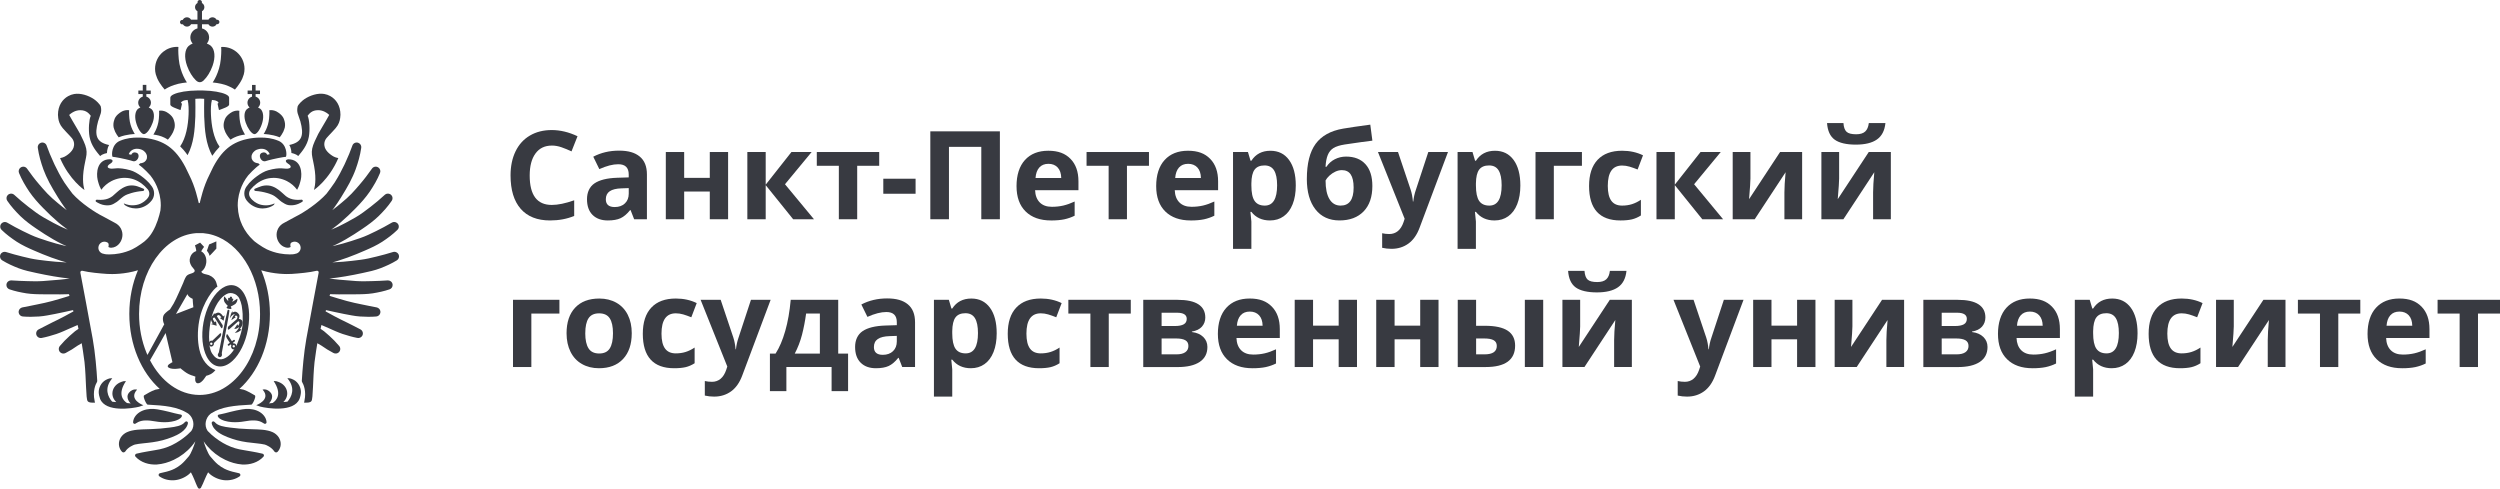 <svg width="486" height="95" viewBox="0 0 486 95" fill="none" xmlns="http://www.w3.org/2000/svg">
<path d="M107.266 28.301C105.901 28.301 104.844 28.813 104.095 29.84C103.346 30.863 102.973 32.293 102.973 34.123C102.973 37.935 104.403 39.84 107.266 39.84C108.462 39.84 109.915 39.541 111.623 38.938V41.978C110.22 42.561 108.655 42.855 106.924 42.855C104.44 42.855 102.54 42.1 101.222 40.595C99.907 39.084 99.25 36.922 99.25 34.099C99.25 32.324 99.572 30.765 100.219 29.426C100.869 28.091 101.794 27.065 103.011 26.353C104.22 25.638 105.636 25.282 107.269 25.282C108.902 25.282 110.593 25.685 112.27 26.485L111.101 29.43C110.461 29.125 109.821 28.86 109.17 28.634C108.526 28.407 107.889 28.295 107.266 28.295V28.301Z" fill="#383A41"/>
<path d="M123.278 42.622L122.587 40.846H122.492C121.892 41.602 121.276 42.123 120.642 42.418C120.005 42.71 119.179 42.855 118.159 42.855C116.902 42.855 115.916 42.496 115.194 41.781C114.472 41.063 114.113 40.043 114.113 38.718C114.113 37.393 114.598 36.309 115.567 35.648C116.539 34.99 117.999 34.624 119.958 34.557L122.224 34.486V33.913C122.224 32.588 121.547 31.927 120.192 31.927C119.145 31.927 117.918 32.242 116.509 32.873L115.33 30.463C116.831 29.674 118.501 29.284 120.33 29.284C122.16 29.284 123.424 29.664 124.359 30.43C125.294 31.195 125.762 32.354 125.762 33.913V42.622H123.275H123.278ZM122.228 36.566L120.849 36.614C119.812 36.644 119.04 36.831 118.535 37.176C118.027 37.518 117.772 38.04 117.772 38.742C117.772 39.748 118.352 40.25 119.504 40.25C120.33 40.25 120.991 40.012 121.486 39.538C121.98 39.064 122.228 38.433 122.228 37.644V36.566Z" fill="#383A41"/>
<path d="M133.002 29.552V34.577H137.982V29.552H141.543V42.622H137.982V37.234H133.002V42.622H129.434V29.552H133.002Z" fill="#383A41"/>
<path d="M153.856 29.552H157.782L152.602 35.817L158.236 42.622H154.191L148.851 35.993V42.622H145.284V29.552H148.851V35.899L153.856 29.552Z" fill="#383A41"/>
<path d="M170.918 29.552V32.229H166.639V42.622H163.071V32.229H158.785V29.552H170.918Z" fill="#383A41"/>
<path d="M171.714 37.664V34.743H177.989V37.664H171.714Z" fill="#383A41"/>
<path d="M190.765 42.622V28.549H184.477V42.622H180.855V25.533H194.377V42.622H190.765Z" fill="#383A41"/>
<path d="M204.321 42.855C202.217 42.855 200.571 42.276 199.388 41.114C198.202 39.951 197.613 38.308 197.613 36.18C197.613 34.052 198.158 32.297 199.253 31.1C200.347 29.904 201.861 29.304 203.793 29.304C205.724 29.304 207.079 29.83 208.109 30.884C209.139 31.937 209.651 33.391 209.651 35.245V36.976H201.221C201.262 37.989 201.563 38.782 202.122 39.348C202.685 39.917 203.467 40.202 204.484 40.202C205.27 40.202 206.012 40.121 206.713 39.958C207.414 39.795 208.15 39.531 208.912 39.175V41.934C208.289 42.245 207.621 42.476 206.916 42.632C206.205 42.781 205.341 42.859 204.321 42.859V42.855ZM203.816 31.846C203.064 31.846 202.471 32.087 202.041 32.564C201.614 33.045 201.367 33.723 201.306 34.604H206.307C206.286 33.723 206.059 33.045 205.615 32.564C205.172 32.087 204.572 31.846 203.816 31.846Z" fill="#383A41"/>
<path d="M223.359 29.552V32.229H219.08V42.622H215.519V32.229H211.226V29.552H223.359Z" fill="#383A41"/>
<path d="M231.47 42.855C229.366 42.855 227.726 42.276 226.537 41.114C225.354 39.951 224.761 38.308 224.761 36.18C224.761 34.052 225.307 32.297 226.408 31.1C227.502 29.904 229.014 29.304 230.948 29.304C232.883 29.304 234.231 29.83 235.258 30.884C236.288 31.937 236.799 33.391 236.799 35.245V36.976H228.373C228.41 37.989 228.709 38.782 229.271 39.348C229.833 39.917 230.623 40.202 231.633 40.202C232.422 40.202 233.167 40.121 233.869 39.958C234.57 39.795 235.298 39.531 236.068 39.175V41.934C235.441 42.245 234.777 42.476 234.065 42.632C233.36 42.781 232.493 42.859 231.47 42.859V42.855ZM230.972 31.846C230.213 31.846 229.62 32.087 229.197 32.564C228.766 33.045 228.522 33.723 228.458 34.604H233.459C233.445 33.723 233.215 33.045 232.771 32.564C232.327 32.087 231.724 31.846 230.972 31.846Z" fill="#383A41"/>
<path d="M246.876 42.855C245.341 42.855 244.135 42.3 243.267 41.185H243.081C243.203 42.276 243.267 42.906 243.267 43.079V48.375H239.7V29.555H242.6L243.105 31.25H243.267C244.101 29.955 245.334 29.308 246.97 29.308C248.512 29.308 249.725 29.904 250.592 31.097C251.466 32.29 251.9 33.943 251.9 36.065C251.9 37.461 251.7 38.67 251.287 39.701C250.88 40.731 250.298 41.514 249.539 42.049C248.786 42.588 247.899 42.855 246.872 42.855H246.876ZM245.825 32.161C244.948 32.161 244.301 32.432 243.897 32.974C243.491 33.513 243.281 34.411 243.267 35.655V36.041C243.267 37.444 243.474 38.45 243.894 39.057C244.311 39.663 244.968 39.968 245.873 39.968C247.472 39.968 248.271 38.65 248.271 36.017C248.271 34.733 248.075 33.767 247.682 33.123C247.286 32.483 246.669 32.161 245.825 32.161Z" fill="#383A41"/>
<path d="M254.051 34.791C254.051 31.792 254.621 29.515 255.766 27.956C256.908 26.404 258.686 25.418 261.109 25.004C262.288 24.801 264.046 24.544 266.384 24.232L266.791 27.343C265.781 27.458 263.982 27.708 261.404 28.091C260.421 28.247 259.689 28.481 259.205 28.793C258.72 29.105 258.358 29.548 258.124 30.125C257.887 30.701 257.734 31.47 257.684 32.429H257.856C258.273 31.792 258.815 31.3 259.493 30.955C260.17 30.612 260.899 30.44 261.681 30.44C263.294 30.44 264.548 30.934 265.446 31.92C266.34 32.907 266.787 34.316 266.787 36.156C266.787 38.277 266.222 39.921 265.09 41.093C263.955 42.266 262.386 42.852 260.397 42.852C258.409 42.852 256.843 42.137 255.725 40.707C254.607 39.277 254.048 37.301 254.048 34.784L254.051 34.791ZM260.611 39.968C262.298 39.968 263.145 38.803 263.145 36.475C263.145 34.147 262.383 33.073 260.855 33.073C260.435 33.073 260.018 33.171 259.601 33.364C259.181 33.557 258.802 33.815 258.456 34.13C258.104 34.448 257.853 34.764 257.69 35.082C257.69 36.664 257.941 37.874 258.449 38.711C258.957 39.551 259.679 39.968 260.614 39.968H260.611Z" fill="#383A41"/>
<path d="M267.868 29.552H271.771L274.241 36.905C274.451 37.542 274.597 38.301 274.671 39.172H274.743C274.831 38.369 274.997 37.613 275.247 36.905L277.663 29.552H281.488L275.959 44.292C275.454 45.654 274.729 46.678 273.794 47.355C272.855 48.033 271.754 48.372 270.504 48.372C269.887 48.372 269.284 48.308 268.691 48.172V45.343C269.122 45.444 269.589 45.495 270.094 45.495C270.724 45.495 271.277 45.302 271.751 44.919C272.222 44.529 272.591 43.95 272.855 43.17L273.065 42.527L267.875 29.552H267.868Z" fill="#383A41"/>
<path d="M290.531 42.855C288.993 42.855 287.79 42.3 286.916 41.185H286.73C286.855 42.276 286.916 42.906 286.916 43.079V48.375H283.355V29.555H286.255L286.757 31.25H286.919C287.756 29.955 288.99 29.308 290.626 29.308C292.168 29.308 293.374 29.904 294.248 31.097C295.119 32.29 295.556 33.943 295.556 36.065C295.556 37.461 295.349 38.67 294.942 39.701C294.532 40.731 293.946 41.514 293.194 42.049C292.435 42.588 291.547 42.855 290.531 42.855ZM289.481 32.161C288.596 32.161 287.956 32.432 287.55 32.974C287.146 33.513 286.936 34.411 286.919 35.655V36.041C286.919 37.444 287.129 38.45 287.546 39.057C287.963 39.663 288.62 39.968 289.528 39.968C291.124 39.968 291.92 38.65 291.92 36.017C291.92 34.733 291.724 33.767 291.331 33.123C290.938 32.483 290.321 32.161 289.481 32.161Z" fill="#383A41"/>
<path d="M307.526 29.552V32.229H302.064V42.622H298.503V29.552H307.526Z" fill="#383A41"/>
<path d="M315.017 42.855C310.951 42.855 308.915 40.622 308.915 36.156C308.915 33.937 309.47 32.239 310.575 31.063C311.683 29.891 313.268 29.304 315.335 29.304C316.846 29.304 318.202 29.603 319.401 30.192L318.351 32.951C317.788 32.724 317.266 32.541 316.785 32.395C316.297 32.252 315.816 32.181 315.335 32.181C313.479 32.181 312.554 33.496 312.554 36.132C312.554 38.769 313.479 39.968 315.335 39.968C316.016 39.968 316.653 39.877 317.239 39.694C317.826 39.511 318.408 39.226 318.991 38.837V41.886C318.415 42.252 317.832 42.506 317.246 42.645C316.657 42.784 315.915 42.855 315.017 42.855Z" fill="#383A41"/>
<path d="M330.585 29.552H334.512L329.335 35.817L334.969 42.622H330.924L325.581 35.993V42.622H322.02V29.552H325.581V35.899L330.585 29.552Z" fill="#383A41"/>
<path d="M340.285 29.552V34.719C340.285 35.265 340.197 36.597 340.017 38.718L346.048 29.552H350.334V42.622H346.889V37.407C346.889 36.478 346.963 35.17 347.122 33.479L341.115 42.622H336.836V29.552H340.285Z" fill="#383A41"/>
<path d="M357.527 29.552V34.719C357.527 35.265 357.439 36.597 357.256 38.718L363.287 29.552H367.58V42.622H364.13V37.407C364.13 36.478 364.208 35.17 364.364 33.479L358.357 42.622H354.078V29.552H357.527ZM366.526 23.93C366.377 25.387 365.828 26.451 364.876 27.115C363.927 27.783 362.558 28.115 360.763 28.115C358.967 28.115 357.551 27.793 356.667 27.156C355.782 26.519 355.288 25.442 355.176 23.93H358.367C358.418 24.733 358.621 25.296 358.97 25.618C359.316 25.943 359.939 26.102 360.831 26.102C361.62 26.102 362.206 25.926 362.592 25.57C362.975 25.218 363.209 24.669 363.297 23.93H366.526Z" fill="#383A41"/>
<path d="M108.75 58.28V60.957H103.295V71.35H99.728V58.28H108.75Z" fill="#383A41"/>
<path d="M122.811 64.793C122.811 66.921 122.248 68.585 121.127 69.784C120.005 70.984 118.443 71.584 116.438 71.584C115.184 71.584 114.076 71.309 113.117 70.757C112.158 70.211 111.423 69.418 110.912 68.392C110.4 67.365 110.139 66.162 110.139 64.793C110.139 62.658 110.695 60.998 111.809 59.812C112.927 58.626 114.493 58.036 116.509 58.036C117.766 58.036 118.87 58.311 119.829 58.853C120.788 59.398 121.526 60.181 122.041 61.201C122.556 62.221 122.814 63.417 122.814 64.79L122.811 64.793ZM113.775 64.793C113.775 66.088 113.991 67.067 114.415 67.728C114.835 68.388 115.526 68.72 116.485 68.72C117.444 68.72 118.121 68.392 118.538 67.734C118.955 67.074 119.165 66.094 119.165 64.793C119.165 63.492 118.955 62.529 118.535 61.882C118.115 61.235 117.424 60.913 116.465 60.913C115.506 60.913 114.828 61.235 114.408 61.876C113.988 62.519 113.778 63.492 113.778 64.793H113.775Z" fill="#383A41"/>
<path d="M131.064 71.584C126.995 71.584 124.962 69.351 124.962 64.885C124.962 62.665 125.514 60.967 126.622 59.791C127.727 58.619 129.316 58.033 131.376 58.033C132.89 58.033 134.245 58.331 135.441 58.921L134.391 61.679C133.829 61.452 133.31 61.269 132.826 61.123C132.345 60.981 131.864 60.91 131.376 60.91C129.526 60.91 128.594 62.224 128.594 64.861C128.594 67.497 129.526 68.697 131.376 68.697C132.063 68.697 132.7 68.605 133.283 68.422C133.866 68.239 134.452 67.955 135.035 67.565V70.615C134.455 70.981 133.876 71.235 133.287 71.374C132.697 71.513 131.955 71.584 131.061 71.584H131.064Z" fill="#383A41"/>
<path d="M136.193 58.28H140.097L142.566 65.633C142.777 66.27 142.922 67.029 142.997 67.9H143.068C143.156 67.097 143.322 66.342 143.573 65.633L145.988 58.28H149.814L144.284 73.02C143.779 74.383 143.054 75.406 142.119 76.084C141.181 76.761 140.08 77.1 138.829 77.1C138.213 77.1 137.61 77.036 137.017 76.9V74.071C137.447 74.173 137.915 74.224 138.419 74.224C139.05 74.224 139.602 74.03 140.073 73.647C140.544 73.258 140.913 72.678 141.177 71.899L141.387 71.255L136.197 58.28H136.193Z" fill="#383A41"/>
<path d="M161.662 76.036V71.35H152.873V76.036H149.671V68.741H150.769C151.518 67.579 152.145 66.115 152.649 64.346C153.158 62.577 153.51 60.554 153.717 58.28H162.949V68.741H164.867V76.036H161.662ZM159.382 68.744V60.957H156.708C156.512 62.407 156.244 63.78 155.909 65.085C155.567 66.386 155.099 67.606 154.496 68.744H159.382Z" fill="#383A41"/>
<path d="M175.394 71.35L174.706 69.574H174.611C174.008 70.33 173.391 70.852 172.761 71.147C172.124 71.438 171.297 71.584 170.274 71.584C169.021 71.584 168.035 71.225 167.316 70.51C166.591 69.791 166.232 68.771 166.232 67.446C166.232 66.121 166.717 65.037 167.689 64.376C168.658 63.719 170.122 63.353 172.073 63.285L174.34 63.214V62.641C174.34 61.316 173.662 60.656 172.307 60.656C171.264 60.656 170.034 60.971 168.628 61.601L167.445 59.192C168.95 58.402 170.62 58.013 172.446 58.013C174.272 58.013 175.546 58.392 176.481 59.158C177.416 59.924 177.884 61.083 177.884 62.641V71.35H175.394ZM174.34 65.295L172.961 65.342C171.928 65.373 171.155 65.559 170.647 65.904C170.142 66.247 169.888 66.769 169.888 67.47C169.888 68.476 170.464 68.978 171.619 68.978C172.443 68.978 173.107 68.741 173.601 68.266C174.093 67.792 174.34 67.162 174.34 66.372V65.295Z" fill="#383A41"/>
<path d="M188.733 71.584C187.194 71.584 185.992 71.028 185.117 69.913H184.931C185.057 71.004 185.117 71.635 185.117 71.807V77.104H181.557V58.284H184.457L184.958 59.978H185.121C185.958 58.683 187.191 58.036 188.827 58.036C190.369 58.036 191.575 58.633 192.449 59.825C193.32 61.018 193.757 62.672 193.757 64.793C193.757 66.189 193.55 67.399 193.144 68.429C192.734 69.459 192.148 70.242 191.396 70.777C190.637 71.316 189.749 71.584 188.733 71.584ZM187.679 60.889C186.795 60.889 186.154 61.16 185.748 61.703C185.344 62.242 185.134 63.139 185.117 64.383V64.769C185.117 66.172 185.328 67.179 185.744 67.785C186.161 68.392 186.818 68.697 187.726 68.697C189.322 68.697 190.118 67.379 190.118 64.746C190.118 63.461 189.922 62.496 189.529 61.852C189.136 61.211 188.519 60.889 187.679 60.889Z" fill="#383A41"/>
<path d="M202.007 71.584C197.941 71.584 195.905 69.351 195.905 64.885C195.905 62.665 196.457 60.967 197.565 59.791C198.67 58.619 200.259 58.033 202.319 58.033C203.833 58.033 205.189 58.331 206.385 58.921L205.334 61.679C204.772 61.452 204.253 61.269 203.769 61.123C203.288 60.981 202.807 60.91 202.319 60.91C200.469 60.91 199.537 62.224 199.537 64.861C199.537 67.497 200.469 68.697 202.319 68.697C203.007 68.697 203.64 68.605 204.226 68.422C204.809 68.239 205.395 67.955 205.978 67.565V70.615C205.399 70.981 204.819 71.235 204.23 71.374C203.64 71.513 202.898 71.584 202.004 71.584H202.007Z" fill="#383A41"/>
<path d="M219.822 58.28V60.957H215.542V71.35H211.975V60.957H207.689V58.28H219.822Z" fill="#383A41"/>
<path d="M234.313 61.706C234.313 62.407 234.092 63.007 233.652 63.502C233.208 63.997 232.564 64.312 231.704 64.454V64.549C232.635 64.657 233.367 64.976 233.909 65.501C234.448 66.03 234.719 66.677 234.719 67.45C234.719 68.72 234.224 69.686 233.222 70.357C232.225 71.021 230.799 71.357 228.942 71.357H222.248V58.287H228.942C230.738 58.287 232.08 58.578 232.971 59.158C233.858 59.737 234.309 60.588 234.309 61.709L234.313 61.706ZM230.701 61.987C230.701 61.191 230.071 60.794 228.807 60.794H225.815V63.377H228.4C229.152 63.377 229.728 63.268 230.115 63.048C230.508 62.831 230.701 62.475 230.701 61.984V61.987ZM231.026 67.26C231.026 66.745 230.83 66.376 230.433 66.145C230.037 65.915 229.437 65.799 228.644 65.799H225.815V68.886H228.712C229.471 68.886 230.044 68.744 230.437 68.46C230.83 68.175 231.026 67.775 231.026 67.26Z" fill="#383A41"/>
<path d="M243.464 71.584C241.36 71.584 239.72 71.004 238.531 69.842C237.348 68.68 236.755 67.036 236.755 64.908C236.755 62.78 237.301 61.025 238.402 59.829C239.496 58.633 241.007 58.033 242.942 58.033C244.877 58.033 246.225 58.558 247.252 59.612C248.282 60.666 248.793 62.12 248.793 63.973V65.705H240.367C240.404 66.718 240.702 67.511 241.265 68.077C241.827 68.646 242.617 68.93 243.626 68.93C244.416 68.93 245.161 68.849 245.863 68.686C246.564 68.524 247.292 68.26 248.058 67.904V70.662C247.431 70.974 246.767 71.204 246.056 71.36C245.351 71.509 244.484 71.587 243.46 71.587L243.464 71.584ZM242.962 60.571C242.203 60.571 241.61 60.812 241.187 61.289C240.757 61.77 240.513 62.448 240.448 63.329H245.453C245.439 62.448 245.209 61.77 244.765 61.289C244.321 60.812 243.718 60.571 242.966 60.571H242.962Z" fill="#383A41"/>
<path d="M255.258 58.28V63.306H260.238V58.28H263.799V71.35H260.238V65.962H255.258V71.35H251.69V58.28H255.258Z" fill="#383A41"/>
<path d="M271.107 58.28V63.306H276.088V58.28H279.648V71.35H276.088V65.962H271.107V71.35H267.539V58.28H271.107Z" fill="#383A41"/>
<path d="M288.671 63.333C290.667 63.333 292.144 63.654 293.103 64.291C294.061 64.929 294.539 65.898 294.539 67.192C294.539 68.571 294.061 69.608 293.103 70.31C292.144 71.008 290.711 71.353 288.8 71.353H283.386V58.284H286.953V63.333H288.671ZM290.975 67.236C290.975 66.728 290.768 66.365 290.368 66.138C289.962 65.911 289.359 65.799 288.556 65.799H286.957V68.886H288.603C290.189 68.886 290.978 68.338 290.978 67.24L290.975 67.236ZM299.997 71.35H296.43V58.28H299.997V71.35Z" fill="#383A41"/>
<path d="M307.184 58.28V63.448C307.184 63.993 307.095 65.325 306.916 67.446L312.947 58.28H317.233V71.35H313.787V66.135C313.787 65.207 313.861 63.898 314.021 62.208L308.014 71.35H303.734V58.28H307.184ZM316.186 52.659C316.04 54.116 315.488 55.18 314.539 55.844C313.584 56.511 312.215 56.843 310.426 56.843C308.637 56.843 307.214 56.522 306.33 55.885C305.442 55.247 304.947 54.17 304.839 52.659H308.027C308.085 53.462 308.285 54.024 308.63 54.346C308.976 54.671 309.599 54.831 310.497 54.831C311.283 54.831 311.873 54.654 312.255 54.299C312.645 53.946 312.876 53.397 312.96 52.659H316.186Z" fill="#383A41"/>
<path d="M325.323 58.28H329.226L331.696 65.633C331.906 66.27 332.052 67.029 332.127 67.9H332.198C332.286 67.097 332.452 66.342 332.703 65.633L335.118 58.28H338.943L333.414 73.02C332.909 74.383 332.184 75.406 331.249 76.084C330.311 76.761 329.209 77.1 327.959 77.1C327.343 77.1 326.74 77.036 326.147 76.9V74.071C326.577 74.173 327.044 74.224 327.549 74.224C328.179 74.224 328.732 74.03 329.203 73.647C329.674 73.258 330.043 72.678 330.307 71.899L330.517 71.255L325.327 58.28H325.323Z" fill="#383A41"/>
<path d="M344.375 58.28V63.306H349.355V58.28H352.923V71.35H349.355V65.962H344.375V71.35H340.814V58.28H344.375Z" fill="#383A41"/>
<path d="M360.109 58.28V63.448C360.109 63.993 360.021 65.325 359.841 67.446L365.872 58.28H370.158V71.35H366.712V66.135C366.712 65.207 366.787 63.898 366.946 62.208L360.939 71.35H356.66V58.28H360.109Z" fill="#383A41"/>
<path d="M385.96 61.706C385.96 62.407 385.74 63.007 385.303 63.502C384.862 63.997 384.212 64.312 383.358 64.454V64.549C384.283 64.657 385.018 64.976 385.56 65.501C386.102 66.03 386.373 66.677 386.373 67.45C386.373 68.72 385.872 69.686 384.876 70.357C383.876 71.021 382.45 71.357 380.597 71.357H373.898V58.287H380.597C382.389 58.287 383.731 58.578 384.622 59.158C385.516 59.737 385.96 60.588 385.96 61.709V61.706ZM382.352 61.987C382.352 61.191 381.721 60.794 380.458 60.794H377.466V63.377H380.048C380.807 63.377 381.376 63.268 381.769 63.048C382.159 62.831 382.352 62.475 382.352 61.984V61.987ZM382.68 67.26C382.68 66.745 382.48 66.376 382.081 66.145C381.684 65.915 381.088 65.799 380.295 65.799H377.466V68.886H380.366C381.118 68.886 381.694 68.744 382.091 68.46C382.484 68.175 382.68 67.775 382.68 67.26Z" fill="#383A41"/>
<path d="M395.115 71.584C393.011 71.584 391.364 71.004 390.182 69.842C388.996 68.68 388.406 67.036 388.406 64.908C388.406 62.78 388.952 61.025 390.046 59.829C391.14 58.633 392.655 58.033 394.586 58.033C396.517 58.033 397.872 58.558 398.902 59.612C399.932 60.666 400.444 62.12 400.444 63.973V65.705H392.014C392.055 66.718 392.357 67.511 392.916 68.077C393.475 68.642 394.261 68.93 395.277 68.93C396.063 68.93 396.805 68.849 397.507 68.686C398.208 68.524 398.943 68.26 399.702 67.904V70.662C399.082 70.974 398.411 71.204 397.706 71.36C396.995 71.509 396.131 71.587 395.111 71.587L395.115 71.584ZM394.61 60.571C393.858 60.571 393.265 60.812 392.834 61.289C392.408 61.77 392.16 62.448 392.099 63.329H397.1C397.08 62.448 396.853 61.77 396.409 61.289C395.965 60.812 395.365 60.571 394.61 60.571Z" fill="#383A41"/>
<path d="M410.52 71.584C408.982 71.584 407.779 71.028 406.905 69.913H406.719C406.844 71.004 406.905 71.635 406.905 71.807V77.104H403.344V58.284H406.241L406.742 59.978H406.905C407.742 58.683 408.975 58.036 410.612 58.036C412.153 58.036 413.359 58.633 414.234 59.825C415.104 61.018 415.541 62.672 415.541 64.793C415.541 66.189 415.335 67.399 414.928 68.429C414.518 69.459 413.932 70.242 413.18 70.777C412.421 71.316 411.533 71.584 410.513 71.584H410.52ZM409.466 60.889C408.582 60.889 407.942 61.16 407.535 61.703C407.132 62.242 406.922 63.139 406.905 64.383V64.769C406.905 66.172 407.115 67.179 407.532 67.785C407.949 68.392 408.606 68.697 409.514 68.697C411.11 68.697 411.906 67.379 411.906 64.746C411.906 63.461 411.709 62.496 411.316 61.852C410.923 61.211 410.307 60.889 409.466 60.889Z" fill="#383A41"/>
<path d="M423.798 71.584C419.732 71.584 417.696 69.351 417.696 64.885C417.696 62.665 418.248 60.967 419.356 59.791C420.461 58.619 422.05 58.033 424.11 58.033C425.624 58.033 426.98 58.331 428.179 58.921L427.125 61.679C426.563 61.452 426.044 61.269 425.56 61.123C425.079 60.981 424.598 60.91 424.11 60.91C422.26 60.91 421.328 62.224 421.328 64.861C421.328 67.497 422.26 68.697 424.11 68.697C424.798 68.697 425.435 68.605 426.017 68.422C426.603 68.239 427.186 67.955 427.769 67.565V70.615C427.19 70.981 426.61 71.235 426.021 71.374C425.431 71.513 424.689 71.584 423.795 71.584H423.798Z" fill="#383A41"/>
<path d="M434.247 58.28V63.448C434.247 63.993 434.159 65.325 433.976 67.446L440.007 58.28H444.299V71.35H440.85V66.135C440.85 65.207 440.928 63.898 441.084 62.208L435.077 71.35H430.798V58.28H434.247Z" fill="#383A41"/>
<path d="M458.844 58.28V60.957H454.565V71.35H451.004V60.957H446.712V58.28H458.844Z" fill="#383A41"/>
<path d="M466.959 71.584C464.855 71.584 463.215 71.004 462.026 69.842C460.843 68.68 460.251 67.036 460.251 64.908C460.251 62.78 460.796 61.025 461.897 59.829C462.992 58.633 464.503 58.033 466.437 58.033C468.372 58.033 469.72 58.558 470.747 59.612C471.777 60.666 472.288 62.12 472.288 63.973V65.705H463.862C463.9 66.718 464.198 67.511 464.76 68.077C465.323 68.646 466.112 68.93 467.122 68.93C467.911 68.93 468.656 68.849 469.358 68.686C470.059 68.524 470.788 68.26 471.557 67.904V70.662C470.93 70.974 470.266 71.204 469.554 71.36C468.85 71.509 467.982 71.587 466.959 71.587V71.584ZM466.458 60.571C465.699 60.571 465.106 60.812 464.682 61.289C464.252 61.77 464.008 62.448 463.944 63.329H468.944C468.931 62.448 468.7 61.77 468.257 61.289C467.813 60.812 467.21 60.571 466.458 60.571Z" fill="#383A41"/>
<path d="M486 58.28V60.957H481.721V71.35H478.153V60.957H473.867V58.28H486Z" fill="#383A41"/>
<path d="M30.546 15.181C30.573 15.249 30.6 15.313 30.628 15.367C31.115 16.404 32.01 17.407 32.01 17.407C32.01 17.407 32.02 17.4 32.027 17.397C32.027 17.397 32.156 17.302 32.416 17.156C32.505 17.106 32.606 17.051 32.725 16.99C33.006 16.848 33.375 16.685 33.829 16.526C34.907 16.147 36.336 16.025 36.336 16.025C36.336 16.025 35.002 14.168 34.751 11.487C34.608 9.969 34.666 9.169 34.683 9.125C34.592 9.119 34.503 9.112 34.412 9.112C33.399 9.112 32.471 9.468 31.739 10.054C31.722 10.068 31.701 10.081 31.684 10.098C30.743 10.881 30.143 12.06 30.143 13.382C30.143 13.751 30.194 14.103 30.282 14.445C30.35 14.662 30.448 14.94 30.543 15.178L30.546 15.181Z" fill="#383A41"/>
<path d="M56.235 28.186C56.672 28.881 56.651 29.745 56.651 29.745C56.658 29.745 57.532 29.897 57.966 30.331C57.966 30.331 58.034 30.263 58.044 30.253C58.637 29.525 59.724 28.332 60.039 26.6C60.297 25.191 60.131 23.212 59.833 22.581C59.823 22.558 59.812 22.524 59.802 22.504C60.084 22.175 60.551 21.416 61.845 21.416C62.32 21.416 62.743 21.545 63.085 21.707C63.651 21.982 64 22.341 64 22.341C64 22.341 62.885 24.323 62.303 25.269C62.005 25.753 61.788 26.129 61.188 27.451C60.69 28.552 60.554 29.284 60.639 30.074C60.71 30.738 61.063 32.005 61.215 33.276C61.507 35.719 61.025 36.908 61.025 36.908C61.025 36.908 61.039 36.902 61.056 36.888C61.053 36.898 61.046 36.919 61.046 36.919C61.046 36.919 63.939 35.007 65.769 30.738C65.762 30.738 65.755 30.734 65.748 30.731C65.748 30.731 65.748 30.731 65.748 30.728C65.41 30.667 65.138 30.572 64.895 30.45C64.654 30.328 64.441 30.179 64.214 30.006C62.594 28.769 62.96 27.451 63.485 26.831C63.634 26.655 63.79 26.485 63.953 26.312C64.359 25.879 64.8 25.438 65.26 24.899C65.843 24.218 66.057 23.537 66.131 22.937C66.158 22.731 66.185 22.524 66.185 22.31C66.185 20.515 65.315 19.291 64.207 18.681C63.837 18.474 63.444 18.336 63.045 18.268C61.805 18.054 60.283 18.519 59.175 19.278C58.752 19.566 58.054 20.206 57.861 20.687C57.617 21.897 57.98 22.205 58.345 23.456C58.352 23.48 58.369 23.5 58.376 23.527C59.138 26.309 58.745 27.654 56.238 28.183L56.235 28.186Z" fill="#383A41"/>
<path d="M43.81 25.699C44.136 26.394 44.736 27.065 44.736 27.065C44.736 27.065 44.739 27.061 44.742 27.061C44.746 27.065 44.83 27.149 44.83 27.149C44.83 27.149 45.159 26.861 46.02 26.529C46.731 26.251 47.639 26.157 47.639 26.157C47.639 26.157 46.748 24.913 46.579 23.12C46.48 22.08 46.524 21.545 46.535 21.534C46.528 21.534 46.521 21.534 46.514 21.534V21.528C46.06 21.45 45.589 21.541 45.159 21.744C44.861 21.911 44.596 22.093 44.376 22.29C43.99 22.632 43.733 23.019 43.634 23.429C43.475 23.866 43.421 24.35 43.516 24.852C43.523 24.896 43.678 25.411 43.814 25.702L43.81 25.699Z" fill="#383A41"/>
<path d="M47.771 23.862C48.157 24.937 48.798 25.841 49.289 26.031C49.364 26.062 49.438 26.082 49.506 26.082C50.017 26.021 50.692 24.991 51.02 23.73C51.325 22.551 51.119 21.565 50.604 21.148C50.485 21.06 50.356 20.985 50.221 20.924C50.2 20.914 50.173 20.911 50.153 20.901C50.41 20.674 50.583 20.345 50.583 19.976C50.583 19.403 50.207 18.939 49.689 18.79V18.288H50.546V17.597H49.689V16.506H48.994V17.597H48.137V18.288H48.994V18.79C48.479 18.939 48.107 19.403 48.107 19.976C48.107 20.342 48.266 20.664 48.523 20.894C48.317 20.985 48.127 21.104 47.964 21.253C47.483 21.714 47.365 22.714 47.775 23.866L47.771 23.862Z" fill="#383A41"/>
<path d="M51.261 26.058C51.261 26.058 52.782 26.068 54.303 26.665C54.331 26.675 54.351 26.689 54.375 26.702C54.578 26.441 54.873 26.035 55.072 25.614C55.208 25.326 55.364 24.808 55.371 24.764C55.465 24.262 55.408 23.778 55.252 23.34C55.154 22.93 54.893 22.544 54.51 22.202C54.29 22.005 54.026 21.823 53.727 21.656C53.724 21.656 53.721 21.656 53.717 21.653C53.717 21.653 53.714 21.653 53.711 21.65C53.277 21.446 52.809 21.355 52.355 21.433C52.365 21.44 52.41 21.978 52.311 23.019C52.142 24.811 51.251 26.055 51.251 26.055C51.251 26.055 51.264 26.055 51.275 26.055V26.062L51.261 26.058Z" fill="#383A41"/>
<path d="M41.344 16.028C41.344 16.028 42.774 16.147 43.851 16.529C44.305 16.689 44.671 16.851 44.956 16.994C45.074 17.055 45.176 17.109 45.264 17.16C45.525 17.305 45.654 17.404 45.654 17.404L45.671 17.414C45.671 17.414 46.565 16.411 47.053 15.374C47.08 15.316 47.107 15.252 47.134 15.188C47.233 14.95 47.327 14.673 47.395 14.456C47.483 14.113 47.534 13.761 47.534 13.392C47.534 12.07 46.934 10.891 45.992 10.108C45.975 10.095 45.955 10.081 45.938 10.064C45.206 9.474 44.278 9.122 43.265 9.122C43.173 9.122 43.086 9.129 42.994 9.136C43.011 9.18 43.069 9.979 42.926 11.498C42.675 14.178 41.341 16.035 41.341 16.035L41.344 16.028Z" fill="#383A41"/>
<path d="M42.289 20.152C42.289 20.152 42.455 20.989 42.557 21.362C42.564 21.362 42.659 21.365 42.659 21.372C43.295 21.118 44.542 20.741 44.542 20.325V18.99C44.542 18.749 44.298 18.522 43.868 18.322C42.987 17.912 41.337 17.627 39.46 17.59H38.373C36.438 17.607 34.7 17.898 33.792 18.322C33.358 18.522 33.108 18.749 33.108 18.99V20.325C33.108 20.741 34.368 21.114 35.005 21.372C35.005 21.368 35.106 21.362 35.113 21.362C35.215 20.985 35.384 20.152 35.384 20.152C35.384 20.152 35.249 20.098 35.222 20.04C35.144 19.874 35.286 19.776 35.52 19.644C35.754 19.515 36.143 19.437 36.472 19.427C36.672 20.159 36.702 21.307 36.658 22.297C36.57 24.276 36.197 26.76 35.025 28.451C35.472 28.884 35.964 29.443 36.465 30.165C37.681 27.834 37.871 25.282 37.973 22.653C38.017 21.494 37.973 20.142 37.973 19.213C38.088 19.213 38.461 19.166 38.837 19.166C39.213 19.166 39.582 19.21 39.694 19.213C39.694 20.138 39.65 21.494 39.694 22.653C39.799 25.326 39.989 27.925 41.263 30.291C41.723 29.616 42.178 29.071 42.598 28.64C42.628 28.6 42.655 28.559 42.686 28.518C41.476 26.827 41.097 24.299 41.009 22.297C40.965 21.311 40.995 20.162 41.195 19.427C41.523 19.44 41.91 19.515 42.147 19.644C42.384 19.776 42.523 19.871 42.445 20.04C42.418 20.094 42.282 20.152 42.282 20.152H42.289Z" fill="#383A41"/>
<path d="M58.681 38.833C58.681 38.833 58.671 38.826 58.664 38.823C58.647 38.823 58.627 38.816 58.61 38.816H58.579C58.508 38.826 58.444 38.833 58.379 38.84C57.685 38.884 57.007 38.83 56.448 38.613C56.133 38.508 55.859 38.328 55.594 38.142C55.533 38.091 54.825 37.464 54.696 37.346C54.185 36.864 53.216 36.163 52.216 36.065C51.088 35.953 50.367 36.366 49.56 36.685C49.486 36.715 49.428 36.79 49.421 36.874C49.414 36.969 49.472 37.051 49.553 37.088C49.58 37.105 49.611 37.115 49.645 37.118C50.444 37.176 51.21 37.312 51.932 37.525C52.467 37.688 53.002 37.861 53.422 38.159C53.978 38.552 54.456 39.053 54.774 39.257C55.188 39.518 55.554 39.772 56.028 39.867C56.526 39.951 57.044 39.917 57.532 39.789C57.553 39.782 57.576 39.775 57.597 39.768C57.725 39.738 57.851 39.687 57.973 39.64C58.142 39.572 58.305 39.497 58.457 39.406C58.464 39.402 58.471 39.399 58.477 39.396C58.576 39.338 58.681 39.291 58.772 39.219C58.772 39.219 58.779 39.219 58.782 39.213C58.84 39.169 58.874 39.097 58.867 39.02C58.86 38.918 58.782 38.843 58.688 38.826L58.681 38.833Z" fill="#383A41"/>
<path d="M55.581 31.378C55.632 31.538 55.801 31.707 55.994 31.819C56.597 32.168 56.811 32.683 55.909 32.788C55.252 32.866 54.564 32.429 52.135 33.096C50.709 33.489 49.028 34.926 48.445 35.59C48.266 35.797 48.08 36.034 47.907 36.285C47.344 37.098 47.348 38.196 47.958 38.975C48.32 39.44 48.727 39.741 48.845 39.823C50.98 41.27 52.982 40.07 53.202 39.853C53.379 39.677 53.389 39.609 53.355 39.565C53.351 39.558 53.345 39.562 53.341 39.558C53.341 39.558 53.341 39.558 53.338 39.558C53.334 39.551 52.66 39.917 51.712 39.917C51.176 39.917 50.624 39.823 50.17 39.619C49.834 39.467 49.062 39.053 48.608 38.325C48.313 37.85 48.374 37.24 48.73 36.813C49.089 36.383 49.523 35.98 49.929 35.678C50.844 35.004 51.898 34.597 53.118 34.581C53.148 34.581 53.175 34.577 53.206 34.577C53.819 34.577 54.408 34.685 54.961 34.865C55.239 34.957 55.51 35.068 55.767 35.201C56.55 35.6 57.227 36.176 57.746 36.881C57.746 36.881 57.746 36.874 57.749 36.874C57.752 36.881 57.759 36.885 57.763 36.892C57.963 36.553 58.186 36.044 58.376 35.329C58.41 35.204 58.444 35.075 58.474 34.936C58.745 33.74 58.667 30.965 56.025 30.965C55.977 30.965 55.926 30.985 55.879 30.999C55.598 31.073 55.53 31.226 55.581 31.385V31.378Z" fill="#383A41"/>
<path d="M12.19 24.906C12.654 25.445 13.091 25.882 13.497 26.319C13.656 26.492 13.812 26.661 13.965 26.838C14.493 27.458 14.856 28.772 13.236 30.013C13.009 30.186 12.796 30.335 12.555 30.457C12.315 30.579 12.044 30.67 11.702 30.734V30.738C11.695 30.738 11.688 30.741 11.681 30.745C13.511 35.014 16.404 36.925 16.404 36.925C16.404 36.925 16.398 36.905 16.394 36.895C16.411 36.905 16.425 36.915 16.425 36.915C16.425 36.915 15.944 35.722 16.235 33.283C16.387 32.008 16.74 30.741 16.811 30.08C16.899 29.291 16.763 28.559 16.262 27.458C15.662 26.136 15.445 25.76 15.147 25.275C14.565 24.33 13.45 22.348 13.45 22.348C13.45 22.348 13.799 21.988 14.365 21.714C14.707 21.551 15.13 21.423 15.605 21.423C16.895 21.423 17.363 22.182 17.648 22.51C17.637 22.531 17.627 22.565 17.617 22.588C17.319 23.219 17.153 25.198 17.41 26.607C17.726 28.339 18.813 29.532 19.406 30.26C19.416 30.274 19.484 30.338 19.484 30.338C19.918 29.904 20.792 29.755 20.799 29.752C20.799 29.752 20.778 28.884 21.215 28.193C18.705 27.664 18.315 26.319 19.078 23.537C19.084 23.51 19.101 23.493 19.108 23.466C19.474 22.215 19.836 21.907 19.593 20.698C19.396 20.216 18.701 19.576 18.278 19.288C17.167 18.532 15.649 18.064 14.409 18.278C14.009 18.346 13.616 18.485 13.247 18.691C12.139 19.305 11.268 20.525 11.268 22.321C11.268 22.534 11.298 22.744 11.322 22.948C11.397 23.547 11.61 24.228 12.193 24.91L12.19 24.906Z" fill="#383A41"/>
<path d="M29.811 26.157C29.811 26.157 30.719 26.255 31.43 26.529C32.291 26.865 32.62 27.149 32.62 27.149C32.62 27.149 32.704 27.065 32.708 27.061L32.715 27.065C32.715 27.065 33.311 26.394 33.639 25.699C33.775 25.411 33.931 24.892 33.938 24.849C34.032 24.347 33.975 23.862 33.819 23.425C33.721 23.015 33.46 22.629 33.077 22.287C32.857 22.09 32.593 21.907 32.294 21.741C31.861 21.538 31.393 21.446 30.939 21.524V21.531C30.939 21.531 30.926 21.531 30.922 21.531C30.932 21.538 30.976 22.077 30.878 23.117C30.709 24.91 29.818 26.153 29.818 26.153L29.811 26.157Z" fill="#383A41"/>
<path d="M27.941 26.082C28.009 26.082 28.083 26.062 28.157 26.031C28.652 25.841 29.289 24.94 29.675 23.862C30.085 22.714 29.967 21.711 29.486 21.25C29.32 21.101 29.12 20.989 28.91 20.901C29.167 20.674 29.343 20.345 29.343 19.972C29.343 19.4 28.967 18.935 28.449 18.786V18.285H29.306V17.593H28.449V16.502H27.754V17.593H26.897V18.285H27.754V18.786C27.239 18.935 26.867 19.4 26.867 19.972C26.867 20.342 27.033 20.67 27.294 20.897C27.273 20.907 27.25 20.911 27.229 20.918C27.094 20.979 26.965 21.053 26.846 21.141C26.331 21.558 26.121 22.544 26.43 23.724C26.755 24.984 27.433 26.014 27.944 26.075L27.941 26.082Z" fill="#383A41"/>
<path d="M22.381 25.614C22.577 26.035 22.872 26.445 23.079 26.702C23.102 26.689 23.123 26.675 23.15 26.665C24.671 26.072 26.192 26.058 26.192 26.058V26.051H26.209C26.209 26.051 25.318 24.811 25.149 23.015C25.051 21.975 25.095 21.44 25.105 21.429C24.651 21.351 24.18 21.443 23.75 21.646C23.75 21.646 23.746 21.646 23.743 21.65C23.739 21.65 23.736 21.65 23.733 21.653C23.434 21.819 23.17 22.002 22.95 22.199C22.564 22.541 22.306 22.927 22.208 23.337C22.049 23.774 21.995 24.259 22.086 24.76C22.093 24.804 22.249 25.32 22.384 25.611L22.381 25.614Z" fill="#383A41"/>
<path d="M27.809 37.118C27.843 37.118 27.873 37.105 27.9 37.088C27.981 37.051 28.039 36.969 28.032 36.874C28.025 36.786 27.968 36.715 27.893 36.685C27.084 36.366 26.365 35.953 25.234 36.065C24.234 36.163 23.265 36.868 22.753 37.346C22.628 37.464 21.92 38.091 21.856 38.142C21.591 38.328 21.317 38.508 21.002 38.613C20.443 38.83 19.769 38.884 19.071 38.84C19.006 38.833 18.942 38.826 18.871 38.82H18.84C18.82 38.816 18.803 38.82 18.786 38.823C18.779 38.823 18.776 38.83 18.769 38.833C18.674 38.85 18.596 38.925 18.59 39.026C18.583 39.104 18.617 39.175 18.674 39.219C18.674 39.219 18.681 39.219 18.684 39.226C18.776 39.294 18.881 39.345 18.979 39.402C18.986 39.406 18.993 39.409 19 39.413C19.152 39.501 19.315 39.579 19.484 39.646C19.609 39.694 19.731 39.741 19.86 39.775C19.88 39.782 19.904 39.789 19.924 39.795C20.409 39.921 20.927 39.958 21.429 39.873C21.903 39.779 22.269 39.524 22.682 39.264C23.001 39.06 23.479 38.562 24.034 38.166C24.454 37.867 24.99 37.695 25.525 37.532C26.25 37.318 27.012 37.183 27.812 37.125L27.809 37.118Z" fill="#383A41"/>
<path d="M18.976 34.929C19.006 35.068 19.04 35.197 19.074 35.323C19.264 36.034 19.491 36.546 19.687 36.885C19.691 36.878 19.698 36.874 19.701 36.868C19.701 36.868 19.701 36.874 19.704 36.874C20.223 36.17 20.9 35.597 21.683 35.194C21.94 35.062 22.211 34.95 22.489 34.858C23.041 34.675 23.631 34.57 24.244 34.57C24.275 34.57 24.302 34.57 24.332 34.574C25.552 34.594 26.602 35.001 27.521 35.672C27.927 35.97 28.361 36.376 28.72 36.807C29.076 37.234 29.137 37.844 28.842 38.318C28.388 39.047 27.615 39.46 27.28 39.612C26.823 39.816 26.274 39.911 25.738 39.911C24.79 39.911 24.119 39.548 24.112 39.551C24.112 39.551 24.112 39.551 24.109 39.551C24.105 39.555 24.099 39.551 24.095 39.558C24.061 39.602 24.072 39.673 24.248 39.846C24.465 40.063 26.47 41.263 28.605 39.816C28.723 39.734 29.13 39.433 29.492 38.969C30.102 38.189 30.109 37.091 29.543 36.278C29.37 36.027 29.184 35.79 29.005 35.584C28.422 34.919 26.741 33.483 25.315 33.09C22.886 32.422 22.198 32.859 21.541 32.781C20.639 32.673 20.853 32.161 21.456 31.812C21.649 31.7 21.818 31.531 21.869 31.372C21.92 31.212 21.852 31.06 21.571 30.985C21.524 30.975 21.473 30.951 21.425 30.951C18.786 30.951 18.708 33.727 18.976 34.923V34.929Z" fill="#383A41"/>
<path d="M51.095 75.66V75.692C51.095 75.692 51.109 75.692 51.116 75.692C51.109 75.681 51.105 75.671 51.095 75.66Z" fill="#383A41"/>
<path d="M40.222 48.741C40.311 48.918 40.656 49.195 40.731 49.731C40.737 49.788 42.062 48.328 42.062 48.328V46.922L40.649 47.518L40.222 48.741Z" fill="#383A41"/>
<path d="M31.6 85.589C32.24 85.419 32.823 85.219 33.443 84.982C33.748 84.864 34.056 84.728 34.361 84.576C34.669 84.42 34.974 84.243 35.269 84.033C35.56 83.83 35.832 83.573 36.062 83.281C36.181 83.135 36.272 82.98 36.357 82.807C36.397 82.719 36.441 82.624 36.468 82.542L36.526 82.312V82.305C36.57 82.139 36.468 81.97 36.303 81.926C36.238 81.909 36.174 81.919 36.116 81.939C36.059 81.956 36.011 81.99 35.971 82.034C35.777 82.261 35.571 82.417 35.347 82.539C35.127 82.654 34.89 82.739 34.639 82.817C34.124 82.966 33.555 83.044 32.975 83.118C32.403 83.193 31.779 83.257 31.21 83.312C30.641 83.362 30.058 83.393 29.469 83.413L27.643 83.474C27.009 83.508 26.348 83.542 25.589 83.715C25.301 83.783 24.99 83.871 24.671 84.02C24.563 84.071 24.458 84.125 24.349 84.193C23.936 84.45 23.519 84.87 23.316 85.362C23.102 85.85 23.079 86.334 23.16 86.744C23.255 87.158 23.424 87.513 23.719 87.825C23.838 87.947 24.017 87.978 24.166 87.913C24.217 87.896 24.346 87.781 24.346 87.781C24.871 86.931 25.999 86.477 26.216 86.422C27.124 86.209 28.425 86.155 29.679 85.968C30.316 85.877 30.956 85.755 31.596 85.589H31.6Z" fill="#383A41"/>
<path d="M25.874 82.071C25.864 82.241 25.989 82.383 26.159 82.397C26.23 82.4 26.297 82.383 26.352 82.346L26.362 82.339H26.369L26.467 82.271C26.613 82.173 26.758 82.092 26.904 82.024C27.355 81.821 27.809 81.746 28.252 81.736C28.866 81.719 29.489 81.794 30.207 81.919C30.98 82.058 31.854 82.122 32.701 82.051C33.131 82.021 33.565 81.936 34.005 81.817C34.226 81.743 34.449 81.668 34.676 81.55H34.68C34.686 81.55 34.69 81.546 34.693 81.543C34.903 81.424 35.195 81.275 35.34 80.95C35.398 80.824 35.34 80.675 35.215 80.618C35.195 80.608 35.178 80.601 35.157 80.597C35.157 80.597 34.297 80.435 33.948 80.337L32.853 80.055C32.105 79.872 31.39 79.713 30.59 79.577C29.736 79.432 28.723 79.439 27.782 79.805C27.663 79.852 27.544 79.903 27.429 79.964C26.626 80.377 25.935 81.123 25.871 82.068L25.874 82.071Z" fill="#383A41"/>
<path d="M27.104 79.049C27.141 79.039 27.646 78.859 27.883 78.781H27.876C27.887 78.781 24.922 77.707 26.602 75.799L26.609 75.725C26.609 75.725 26.599 75.711 26.596 75.718C26.314 75.681 26.026 75.708 25.766 75.816C25.501 75.921 25.267 76.097 25.078 76.335C24.271 77.334 25.376 78.415 25.406 78.436C25.24 78.422 24.844 78.364 24.681 78.347C23.966 77.859 22.777 76.65 24.482 74.098C24.437 74.091 24.397 74.091 24.353 74.088C24.105 74.078 23.865 74.122 23.638 74.224C23.506 74.267 23.377 74.318 23.258 74.379C22.422 74.789 21.849 75.582 21.849 76.501C21.849 76.877 21.951 77.226 22.12 77.544C22.242 77.775 22.408 77.981 22.601 78.164C22.476 78.154 21.934 78.12 21.802 78.083C21.022 77.185 20.158 75.508 21.822 73.542C21.778 73.536 21.737 73.536 21.693 73.532C21.449 73.522 21.205 73.566 20.978 73.668C20.829 73.722 20.687 73.79 20.558 73.864C19.637 74.389 19.189 75.396 19.189 76.226C19.189 76.602 19.325 77.212 19.46 77.544C20.551 80.218 25.711 79.408 27.107 79.056L27.104 79.049Z" fill="#383A41"/>
<path d="M53.341 84.193C53.233 84.125 53.124 84.071 53.019 84.02C52.701 83.871 52.389 83.783 52.101 83.715C51.342 83.539 50.681 83.508 50.048 83.474L48.222 83.413C47.632 83.393 47.053 83.362 46.48 83.312C45.911 83.254 45.288 83.193 44.715 83.118C44.136 83.044 43.567 82.966 43.052 82.817C42.797 82.739 42.564 82.654 42.343 82.539C42.12 82.417 41.913 82.261 41.72 82.034C41.683 81.99 41.632 81.956 41.574 81.939C41.517 81.916 41.452 81.909 41.388 81.926C41.222 81.966 41.12 82.136 41.161 82.305V82.312L41.222 82.542C41.252 82.627 41.297 82.719 41.334 82.807C41.419 82.976 41.51 83.135 41.629 83.281C41.859 83.573 42.13 83.83 42.421 84.033C42.716 84.243 43.021 84.42 43.329 84.576C43.634 84.731 43.939 84.864 44.248 84.982C44.868 85.219 45.447 85.416 46.091 85.589C46.731 85.758 47.375 85.877 48.008 85.968C49.262 86.151 50.56 86.209 51.471 86.422C51.691 86.477 52.816 86.931 53.341 87.781C53.341 87.781 53.47 87.893 53.521 87.913C53.67 87.978 53.849 87.947 53.968 87.825C54.263 87.517 54.432 87.158 54.527 86.744C54.612 86.334 54.585 85.846 54.371 85.362C54.168 84.874 53.755 84.454 53.338 84.193H53.341Z" fill="#383A41"/>
<path d="M42.994 81.543C42.994 81.543 43.001 81.543 43.008 81.55H43.011C43.241 81.672 43.465 81.743 43.685 81.817C44.126 81.936 44.559 82.021 44.99 82.051C45.837 82.119 46.711 82.058 47.483 81.919C48.202 81.79 48.825 81.716 49.438 81.736C49.885 81.746 50.339 81.821 50.787 82.024C50.932 82.092 51.078 82.173 51.224 82.271L51.322 82.336H51.329L51.342 82.343C51.396 82.38 51.464 82.4 51.535 82.393C51.705 82.383 51.83 82.237 51.82 82.068C51.756 81.123 51.064 80.377 50.261 79.964C50.146 79.903 50.028 79.849 49.909 79.805C48.964 79.435 47.954 79.432 47.1 79.577C46.297 79.713 45.586 79.872 44.837 80.055L43.743 80.337C43.394 80.438 42.533 80.597 42.533 80.597C42.513 80.597 42.492 80.608 42.476 80.618C42.35 80.675 42.293 80.824 42.35 80.95C42.496 81.272 42.791 81.424 42.997 81.543H42.994Z" fill="#383A41"/>
<path d="M57.129 73.854C56.997 73.78 56.858 73.712 56.709 73.658C56.482 73.559 56.241 73.512 55.994 73.522C55.95 73.522 55.909 73.525 55.865 73.532C57.529 75.498 56.665 77.175 55.886 78.073C55.757 78.11 55.215 78.144 55.086 78.154C55.279 77.971 55.445 77.764 55.567 77.534C55.737 77.216 55.838 76.867 55.838 76.49C55.838 75.572 55.266 74.779 54.429 74.369C54.307 74.308 54.181 74.257 54.049 74.213C53.822 74.115 53.582 74.068 53.334 74.078C53.29 74.078 53.25 74.081 53.206 74.088C54.91 76.639 53.721 77.849 53.006 78.337C52.84 78.354 52.447 78.415 52.281 78.425C52.311 78.405 53.412 77.321 52.609 76.324C52.416 76.087 52.186 75.911 51.922 75.806C51.657 75.698 51.373 75.674 51.092 75.708C51.088 75.701 51.085 75.721 51.078 75.715L51.085 75.789C52.765 77.697 49.804 78.768 49.811 78.771H49.804C50.041 78.852 50.543 79.032 50.583 79.042C51.979 79.394 57.136 80.204 58.23 77.531C58.366 77.199 58.501 76.585 58.501 76.213C58.501 75.382 58.051 74.376 57.133 73.851L57.129 73.854Z" fill="#383A41"/>
<path d="M47.514 57.213C46.978 56.237 46.23 55.593 45.325 55.454C44.837 55.38 44.339 55.461 43.851 55.664C43.848 55.661 43.756 55.705 43.756 55.705C43.39 55.871 43.031 56.108 42.682 56.41C41.266 57.643 40.06 59.934 39.559 62.668C39.081 65.281 39.359 67.701 40.168 69.3C40.707 70.364 41.483 71.072 42.438 71.218C43.377 71.364 44.342 70.947 45.22 70.13C46.575 68.87 47.72 66.647 48.202 64.004C48.696 61.303 48.388 58.809 47.514 57.213ZM41.073 61.862C41.615 59.795 42.459 58.67 42.459 58.67C42.943 57.968 43.482 57.447 44.038 57.169C44.485 56.915 45.047 56.891 45.61 57.142C45.898 57.27 46.152 57.474 46.345 57.721C46.345 57.721 46.345 57.721 46.345 57.724C46.382 57.782 46.406 57.823 46.436 57.87C46.474 57.941 46.511 58.009 46.548 58.084C46.738 58.47 46.87 58.873 46.972 59.337C46.982 59.392 46.992 59.449 47.002 59.507C47.202 60.927 47.192 61.133 47.182 62.628C47.182 62.712 47.141 63.275 47.131 63.36C47.06 63.919 46.84 65.091 46.182 66.67C45.986 67.284 45.538 67.846 45.552 67.856C44.779 69.164 43.584 69.94 42.764 69.842C42.147 69.771 41.805 69.422 41.598 69.191C41.026 68.544 40.981 68.188 40.89 67.9C40.697 67.284 40.727 66.972 40.697 66.653C40.548 65.047 40.724 63.865 40.897 62.784C40.92 62.638 40.995 62.275 41.042 62.041C41.042 62.041 41.056 61.964 41.073 61.886" fill="#383A41"/>
<path d="M41.181 61.825C41.195 61.76 41.209 61.706 41.215 61.669L41.181 61.825Z" fill="#383A41"/>
<path d="M77.535 49.595C77.464 49.355 77.298 49.168 77.095 49.063C76.895 48.951 76.651 48.921 76.414 48.989L76.377 48.999C75.354 49.304 74.283 49.626 73.229 49.866C72.704 49.995 72.179 50.12 71.654 50.236C71.132 50.347 70.617 50.436 70.051 50.51C68.95 50.656 67.842 50.781 66.738 50.876C66.03 50.934 65.305 50.985 64.596 51.015C64.698 50.988 64.796 50.964 64.901 50.934C65.21 50.849 65.511 50.761 65.809 50.666C66.406 50.48 66.992 50.276 67.571 50.066C68.73 49.643 69.855 49.182 70.976 48.691C72.098 48.209 73.277 47.664 74.314 46.993C75.36 46.302 76.343 45.58 77.264 44.682C77.549 44.404 77.62 43.963 77.414 43.604C77.319 43.442 77.183 43.323 77.024 43.248C76.766 43.12 76.451 43.116 76.184 43.272L76.146 43.292C75.177 43.852 74.147 44.428 73.124 44.919C72.088 45.427 71.105 45.912 70 46.288C68.903 46.671 67.785 47.03 66.673 47.342C66.118 47.498 65.559 47.64 65.003 47.769L64.634 47.847C64.915 47.728 65.189 47.603 65.454 47.474C66.06 47.179 66.639 46.864 67.205 46.539C68.34 45.885 69.421 45.187 70.481 44.462C71.569 43.73 72.65 42.933 73.592 42.025C74.534 41.097 75.398 40.151 76.16 39.026C76.384 38.694 76.363 38.24 76.082 37.932C75.997 37.84 75.896 37.769 75.787 37.722C75.472 37.573 75.086 37.613 74.811 37.864L74.778 37.895C73.91 38.684 72.972 39.501 72.02 40.222C71.064 40.958 70.129 41.676 69.082 42.276C68.886 42.391 68.686 42.496 68.489 42.608C67.619 43.103 66.741 43.577 65.853 44.004C65.681 44.085 65.511 44.163 65.338 44.241C65.016 44.39 64.691 44.529 64.369 44.661C64.427 44.621 64.488 44.584 64.546 44.543C64.925 44.275 65.284 43.994 65.633 43.713C65.826 43.557 66.019 43.401 66.209 43.242C67.249 42.357 68.218 41.422 69.147 40.477C69.157 40.463 69.17 40.453 69.184 40.439C70.17 39.436 71.091 38.403 71.874 37.264C72.647 36.109 73.338 34.95 73.876 33.628C74.029 33.255 73.91 32.812 73.568 32.568C73.561 32.564 73.558 32.564 73.551 32.561C73.151 32.28 72.599 32.374 72.318 32.774L72.291 32.812C71.579 33.821 70.797 34.865 69.973 35.817C69.729 36.105 69.479 36.393 69.231 36.678C68.649 37.342 68.049 37.986 67.398 38.562C67.073 38.85 66.741 39.128 66.412 39.406C65.816 39.911 65.213 40.402 64.596 40.859C64.691 40.737 64.79 40.612 64.881 40.49C65.389 39.792 65.86 39.081 66.307 38.365C66.619 37.867 66.921 37.369 67.215 36.864C67.734 35.997 68.208 35.106 68.618 34.187C68.801 33.777 68.977 33.364 69.13 32.94C69.621 31.568 70.017 30.206 70.227 28.718C70.285 28.312 70.051 27.905 69.648 27.763C69.648 27.763 69.648 27.763 69.645 27.763C69.638 27.763 69.635 27.756 69.631 27.756C69.17 27.593 68.665 27.834 68.503 28.295L68.489 28.339C68.117 29.392 67.666 30.474 67.178 31.521C67.1 31.687 67.032 31.859 66.951 32.022C66.402 33.154 65.826 34.269 65.159 35.312C65.118 35.373 65.081 35.438 65.044 35.499C64.542 36.237 64.017 36.953 63.478 37.651C61.822 39.494 59.033 41.341 57.526 42.076C56.79 42.432 56.041 42.923 55.289 43.289C55.279 43.296 55.266 43.303 55.255 43.306C54.747 43.553 54.314 43.947 54.056 44.448C53.992 44.577 53.938 44.709 53.894 44.848C53.812 45.092 53.765 45.349 53.765 45.617C53.765 46.583 54.29 47.508 55.079 47.925C55.344 48.067 55.635 48.152 55.947 48.158C55.998 48.158 56.038 48.152 56.086 48.148C56.357 48.121 56.506 48.003 56.506 48.003C56.506 48.003 56.296 47.437 56.617 47.179C56.672 47.145 56.726 47.115 56.787 47.088C56.936 47.02 57.102 46.979 57.275 46.979C57.437 46.979 57.593 47.013 57.736 47.071C58.156 47.254 58.45 47.674 58.45 48.162C58.45 48.765 58 49.26 57.417 49.338C57.153 49.443 56.645 49.456 56.323 49.456C55.652 49.456 54.998 49.385 54.364 49.27C53.494 49.111 52.66 48.833 51.884 48.477C50.942 48.043 49.211 46.773 49.238 46.701C47.456 45.048 46.328 42.774 46.233 40.26C46.23 40.145 46.213 40.029 46.213 39.914C46.213 39.551 46.24 39.158 46.28 38.806C46.355 38.186 46.494 37.576 46.687 36.99C47.036 35.936 47.561 34.95 48.239 34.103C48.303 34.021 48.608 33.686 49.004 33.293C49.028 33.269 49.052 33.245 49.076 33.225C49.079 33.222 49.082 33.218 49.089 33.212C49.523 32.785 50.051 32.307 50.499 32.012C50.499 32.012 50.499 32.012 50.502 32.012C50.471 31.992 50.421 31.948 50.373 31.9C50.316 31.843 50.258 31.782 50.224 31.748C49.404 31.666 49.113 31.277 48.974 30.948C48.971 30.938 48.967 30.928 48.96 30.917C48.95 30.89 48.937 30.863 48.93 30.84C48.886 30.718 48.889 30.341 48.903 30.291C48.964 29.989 49.147 29.687 49.303 29.542C49.377 29.46 49.452 29.386 49.533 29.325C49.78 29.135 50.062 29.03 50.36 28.972C50.434 28.955 50.509 28.942 50.583 28.935C50.593 28.935 50.604 28.932 50.614 28.932C51.376 28.85 52.128 29.183 52.43 29.962V29.969C52.389 29.999 51.949 30.08 51.949 30.08C51.793 29.745 51.532 29.606 51.227 29.626C51.125 29.633 51.02 29.66 50.909 29.704C50.837 29.731 50.776 29.769 50.726 29.813C50.238 30.23 50.665 31.283 51.342 31.355C51.447 31.365 51.559 31.355 51.678 31.311C51.681 31.311 51.688 31.311 51.691 31.307C51.989 31.189 53.88 30.734 55.015 30.555C55.232 30.521 55.425 30.494 55.574 30.484C55.577 30.484 55.584 30.477 55.587 30.477C55.784 30.158 55.791 28.057 54.137 27.373C52.83 26.831 51.695 26.746 50.668 26.743C49.736 26.743 48.893 26.838 48.025 27.027C44.661 27.766 42.611 29.718 40.737 33.933C39.467 36.427 39.01 38.82 38.827 39.477C38.827 39.477 38.755 39.477 38.64 39.477C38.451 38.772 37.997 36.393 36.743 33.937C34.866 29.718 32.809 27.769 29.445 27.027C28.578 26.838 27.721 26.739 26.792 26.743C25.766 26.743 24.631 26.831 23.323 27.373C21.669 28.057 21.676 30.158 21.873 30.477C21.876 30.477 21.883 30.484 21.886 30.484C22.032 30.494 22.225 30.518 22.445 30.555C23.584 30.734 25.471 31.189 25.769 31.307C25.772 31.307 25.779 31.307 25.782 31.311C25.898 31.355 26.009 31.365 26.118 31.355C26.863 31.273 27.311 30.003 26.558 29.704C26.45 29.66 26.341 29.637 26.24 29.626C25.935 29.603 25.674 29.745 25.518 30.08C25.518 30.08 25.054 29.992 25.034 29.965V29.958C25.339 29.179 26.091 28.85 26.853 28.928C26.863 28.928 26.873 28.932 26.884 28.932C26.958 28.939 27.033 28.952 27.107 28.969C27.504 29.047 27.873 29.206 28.168 29.542C28.324 29.687 28.503 29.989 28.567 30.294C28.581 30.348 28.584 30.721 28.54 30.843C28.534 30.867 28.52 30.894 28.51 30.921C28.506 30.931 28.503 30.941 28.496 30.951C28.357 31.283 28.066 31.673 27.246 31.751C27.216 31.785 27.155 31.849 27.097 31.904C27.046 31.951 26.999 31.995 26.968 32.015C27.449 32.33 28.015 32.852 28.466 33.3C28.859 33.689 29.164 34.028 29.232 34.109C29.906 34.957 30.434 35.943 30.783 36.996C30.976 37.586 31.119 38.196 31.19 38.816C31.23 39.169 31.258 39.565 31.258 39.928C31.258 40.046 31.244 40.165 31.237 40.28C31.23 40.49 31.214 40.697 31.19 40.904C30.966 41.957 30.495 43.669 29.625 45.116C29.581 45.18 29.537 45.248 29.489 45.312H29.503C29.171 45.834 28.784 46.312 28.334 46.705C28.361 46.776 26.63 48.047 25.688 48.48C24.912 48.836 24.082 49.111 23.207 49.273C22.574 49.389 21.92 49.46 21.249 49.46C20.927 49.46 20.419 49.443 20.155 49.341C19.572 49.263 19.122 48.769 19.122 48.165C19.122 47.677 19.416 47.261 19.836 47.074C19.979 47.013 20.135 46.983 20.297 46.983C20.473 46.983 20.636 47.023 20.785 47.091C20.843 47.118 20.9 47.149 20.954 47.183C21.276 47.437 21.066 48.006 21.066 48.006C21.066 48.006 21.215 48.121 21.486 48.152C21.53 48.155 21.571 48.165 21.625 48.162C21.937 48.152 22.232 48.067 22.493 47.928C23.282 47.515 23.807 46.586 23.807 45.62C23.807 45.349 23.756 45.092 23.678 44.851C23.634 44.712 23.58 44.58 23.516 44.451C23.258 43.95 22.825 43.557 22.317 43.309C22.306 43.303 22.293 43.296 22.283 43.292C21.53 42.923 20.778 42.435 20.047 42.079C18.539 41.344 15.747 39.501 14.094 37.654C13.558 36.956 13.033 36.241 12.528 35.502C12.488 35.441 12.45 35.377 12.413 35.316C11.742 34.269 11.17 33.157 10.621 32.026C10.54 31.863 10.472 31.69 10.394 31.524C9.906 30.48 9.455 29.396 9.083 28.342L9.069 28.298C8.906 27.837 8.402 27.597 7.941 27.759C7.934 27.759 7.931 27.766 7.927 27.766C7.927 27.766 7.927 27.766 7.924 27.766C7.521 27.908 7.287 28.315 7.345 28.722C7.555 30.206 7.951 31.568 8.442 32.944C8.595 33.364 8.771 33.781 8.954 34.191C9.364 35.106 9.838 35.997 10.357 36.868C10.651 37.373 10.953 37.871 11.264 38.369C11.712 39.084 12.183 39.795 12.691 40.493C12.782 40.619 12.881 40.741 12.976 40.863C12.359 40.402 11.759 39.914 11.159 39.409C10.831 39.131 10.499 38.853 10.174 38.565C9.523 37.989 8.923 37.346 8.341 36.681C8.09 36.397 7.843 36.112 7.599 35.821C6.775 34.868 5.989 33.825 5.281 32.815L5.254 32.778C4.973 32.378 4.421 32.283 4.021 32.564C4.014 32.568 4.011 32.568 4.004 32.571C3.662 32.812 3.543 33.255 3.696 33.632C4.238 34.953 4.925 36.112 5.698 37.268C6.481 38.406 7.402 39.443 8.388 40.443C8.398 40.456 8.412 40.466 8.425 40.48C9.354 41.429 10.323 42.361 11.363 43.245C11.549 43.404 11.746 43.56 11.939 43.716C12.288 44.001 12.647 44.279 13.026 44.546C13.084 44.587 13.145 44.628 13.203 44.665C12.881 44.533 12.555 44.394 12.233 44.245C12.061 44.167 11.888 44.089 11.719 44.008C10.831 43.581 9.953 43.106 9.083 42.611C8.886 42.5 8.686 42.395 8.49 42.279C7.443 41.679 6.511 40.961 5.552 40.226C4.597 39.504 3.662 38.687 2.794 37.898L2.76 37.867C2.486 37.617 2.1 37.573 1.785 37.725C1.676 37.773 1.578 37.844 1.49 37.935C1.209 38.243 1.188 38.698 1.412 39.03C2.171 40.151 3.038 41.1 3.98 42.029C4.922 42.937 6.003 43.733 7.09 44.465C8.151 45.19 9.232 45.892 10.367 46.542C10.932 46.867 11.515 47.183 12.118 47.477C12.383 47.606 12.657 47.728 12.938 47.85L12.569 47.772C12.013 47.647 11.458 47.501 10.899 47.345C9.787 47.033 8.666 46.674 7.572 46.291C6.467 45.915 5.481 45.431 4.448 44.922C3.425 44.431 2.395 43.855 1.426 43.296L1.388 43.276C1.121 43.12 0.806 43.123 0.548 43.252C0.392 43.326 0.253 43.448 0.158 43.608C-0.048 43.967 0.023 44.411 0.307 44.685C1.229 45.583 2.212 46.305 3.258 46.996C4.299 47.667 5.474 48.213 6.596 48.694C7.717 49.189 8.842 49.646 10.001 50.07C10.58 50.28 11.163 50.483 11.763 50.669C12.061 50.764 12.362 50.852 12.671 50.937C12.776 50.968 12.877 50.991 12.976 51.019C12.271 50.988 11.546 50.937 10.834 50.88C9.73 50.785 8.622 50.659 7.521 50.514C6.955 50.439 6.44 50.347 5.918 50.239C5.396 50.124 4.871 49.998 4.343 49.87C3.292 49.626 2.218 49.307 1.195 49.002L1.158 48.992C0.921 48.921 0.677 48.955 0.477 49.067C0.27 49.175 0.108 49.358 0.036 49.599C-0.079 49.992 0.087 50.402 0.423 50.608C1.459 51.245 2.513 51.717 3.624 52.147C4.719 52.564 5.935 52.831 7.053 53.065C8.181 53.309 9.313 53.533 10.455 53.726C11.481 53.895 12.481 54.044 13.558 54.156C12.904 54.234 12.247 54.309 11.593 54.373C10.54 54.475 9.482 54.563 8.425 54.631C8.161 54.651 7.904 54.658 7.629 54.668L6.87 54.681L5.335 54.651C4.309 54.641 3.252 54.566 2.232 54.512H2.198C2.015 54.502 1.839 54.549 1.693 54.638C1.439 54.783 1.263 55.047 1.246 55.359C1.226 55.766 1.48 56.122 1.846 56.247C2.93 56.62 4 56.84 5.112 57.023C5.667 57.104 6.226 57.155 6.792 57.179C7.073 57.193 7.358 57.199 7.643 57.203L8.459 57.213C9.55 57.236 10.638 57.24 11.729 57.226C12.484 57.216 12.647 57.216 13.406 57.189L13.504 57.518C12.257 57.911 11.407 58.165 10.15 58.514C9.171 58.788 8.246 58.971 7.28 59.171C6.325 59.385 5.332 59.558 4.373 59.754L4.346 59.761C4.282 59.775 4.217 59.795 4.16 59.822C3.777 59.985 3.546 60.398 3.635 60.818C3.716 61.211 4.048 61.493 4.427 61.526C5.498 61.621 6.531 61.591 7.588 61.526C8.639 61.455 9.703 61.218 10.706 61.032C11.715 60.845 13.203 60.493 14.202 60.283L14.28 60.534C13.863 60.771 12.962 61.252 12.545 61.482C12.129 61.713 11.712 61.923 11.295 62.126C10.882 62.326 10.468 62.523 10.055 62.733C10.055 62.733 10.045 62.74 10.038 62.743C9.205 63.173 8.344 63.587 7.511 64.034L7.497 64.041C7.063 64.275 6.904 64.817 7.138 65.251C7.328 65.6 7.717 65.772 8.09 65.701C9.072 65.515 10.004 65.234 10.949 64.932C11.888 64.62 12.796 64.183 13.687 63.793C13.924 63.688 14.856 63.288 15.093 63.184L15.256 63.926C15.11 64.027 14.588 64.393 14.585 64.393L13.555 65.284C12.877 65.888 12.244 66.548 11.644 67.253C11.322 67.633 11.366 68.199 11.742 68.52C12.027 68.764 12.423 68.795 12.738 68.629C12.742 68.629 12.745 68.626 12.752 68.622C12.752 68.622 12.755 68.622 12.759 68.622C13.582 68.195 14.365 67.717 15.103 67.182L15.886 66.725C15.886 66.742 16.316 69.317 16.428 70.381C16.777 73.705 16.679 77.531 17.038 77.978C17.336 78.351 17.932 78.266 18.468 78.283C18.43 78.154 18.413 78.039 18.386 77.914C18.386 77.9 18.386 77.89 18.386 77.876C18.003 76.094 18.532 74.779 18.861 74.244C18.867 74.234 18.861 74.224 18.867 74.217C18.874 74.207 18.905 74.098 18.905 74.074C18.79 71.96 18.505 68.551 18.027 65.901C17.265 61.679 15.988 54.919 15.625 53.004C15.605 52.889 15.645 52.787 15.716 52.716C15.794 52.645 15.91 52.611 16.028 52.642C17.322 52.97 19.45 53.16 20.822 53.252C21.849 53.319 24.295 53.312 26.819 52.537C25.749 55.061 25.139 57.955 25.139 61.032C25.139 67.06 27.48 72.394 31.044 75.593C30.621 75.66 30.309 75.718 30.221 75.748C29.303 76.07 28.584 76.534 28.178 76.768C28.168 76.775 28.161 76.782 28.151 76.789C28.124 76.802 28.093 76.812 28.07 76.826C27.93 76.904 27.92 77.06 27.954 77.216C28.049 77.653 28.29 78.195 28.527 78.517C28.581 78.588 28.632 78.656 28.72 78.662C32.054 78.829 34.503 79.083 36.468 80.326C36.479 80.333 36.486 80.337 36.496 80.343C36.55 80.377 36.597 80.418 36.651 80.455C37.58 81.187 37.953 82.698 37.197 83.776C36.936 84.044 36.665 84.305 36.397 84.552C35.483 85.338 34.493 86.009 33.453 86.514C32.413 87.022 31.322 87.337 30.221 87.496C29.11 87.7 28.002 87.846 26.555 88.188H26.545C26.497 88.201 26.453 88.222 26.416 88.249C26.297 88.327 26.23 88.472 26.264 88.622C26.277 88.683 26.308 88.737 26.348 88.781C27.412 89.93 28.984 90.384 30.499 90.299C31.644 90.211 32.759 89.882 33.775 89.394C34.114 89.231 34.446 89.052 34.761 88.859C36.025 88.079 37.109 87.063 37.929 85.863C37.946 85.84 37.963 85.812 37.98 85.789C37.98 85.802 37.973 85.816 37.969 85.829C37.783 86.477 37.166 88.174 36.672 88.743C36.174 89.32 35.716 89.869 35.188 90.302C34.795 90.624 34.382 90.899 33.921 91.129C33.768 91.204 33.612 91.275 33.453 91.339C32.789 91.614 32.023 91.793 31.125 91.986H31.115C31.071 91.997 31.031 92.017 30.993 92.044C30.878 92.115 30.814 92.251 30.841 92.393C30.858 92.478 30.905 92.549 30.97 92.593C31.769 93.159 32.776 93.427 33.822 93.362C34.351 93.332 34.88 93.203 35.378 92.996C35.872 92.796 36.336 92.518 36.743 92.18C36.879 92.068 36.99 91.942 37.112 91.817C37.343 92.274 37.587 92.735 37.763 93.193C37.997 93.738 38.179 94.284 38.481 94.829C38.549 94.951 38.698 95.009 38.755 94.999C38.755 95.009 38.989 94.951 39.057 94.829C39.355 94.284 39.569 93.738 39.802 93.193C39.979 92.735 40.222 92.278 40.453 91.817C40.575 91.942 40.683 92.068 40.822 92.18C41.229 92.518 41.693 92.796 42.188 92.996C42.686 93.203 43.214 93.328 43.743 93.362C44.786 93.423 45.796 93.159 46.596 92.593C46.66 92.549 46.707 92.478 46.724 92.393C46.755 92.254 46.687 92.115 46.572 92.044C46.535 92.017 46.494 92 46.45 91.99H46.44C45.542 91.793 44.776 91.617 44.112 91.339C43.949 91.275 43.794 91.204 43.645 91.129C43.184 90.899 42.77 90.624 42.377 90.302C41.849 89.869 41.391 89.32 40.893 88.743C40.399 88.174 39.782 86.477 39.596 85.829C39.592 85.816 39.589 85.802 39.586 85.789C39.602 85.816 39.619 85.84 39.636 85.863C40.456 87.059 41.541 88.076 42.804 88.859C43.123 89.052 43.451 89.231 43.79 89.394C44.807 89.882 45.921 90.211 47.066 90.299C48.581 90.384 50.153 89.93 51.217 88.781C51.258 88.737 51.288 88.683 51.302 88.622C51.336 88.472 51.271 88.33 51.149 88.249C51.112 88.222 51.068 88.201 51.02 88.191H51.01C49.56 87.846 48.452 87.7 47.344 87.496C46.24 87.337 45.152 87.022 44.112 86.514C43.072 86.012 42.079 85.341 41.168 84.552C40.9 84.305 40.629 84.047 40.368 83.776C39.613 82.698 39.985 81.187 40.914 80.455C40.968 80.421 41.015 80.377 41.069 80.343C41.08 80.337 41.087 80.333 41.097 80.326C43.062 79.079 45.511 78.829 48.845 78.662C48.933 78.659 48.984 78.588 49.038 78.517C49.276 78.195 49.516 77.653 49.611 77.216C49.645 77.06 49.635 76.904 49.496 76.826C49.472 76.812 49.441 76.802 49.414 76.789C49.404 76.782 49.394 76.772 49.384 76.768C48.981 76.534 48.252 76.07 47.334 75.748C47.249 75.718 46.944 75.664 46.551 75.599C50.123 72.4 52.471 67.067 52.471 61.028C52.471 57.955 51.854 55.064 50.787 52.543C53.297 53.309 55.73 53.316 56.753 53.248C58.125 53.157 60.253 52.967 61.547 52.638C61.666 52.608 61.778 52.642 61.859 52.713C61.93 52.784 61.971 52.889 61.95 53.001C61.588 54.915 60.31 61.676 59.548 65.898C59.071 68.544 58.786 71.957 58.671 74.071C58.671 74.095 58.701 74.2 58.708 74.213C58.711 74.224 58.708 74.234 58.715 74.24C59.043 74.779 59.572 76.091 59.189 77.873C59.189 77.886 59.189 77.897 59.189 77.91C59.162 78.032 59.145 78.151 59.108 78.28C59.643 78.263 60.239 78.347 60.538 77.975C60.897 77.527 60.798 73.702 61.147 70.377C61.259 69.31 61.686 66.738 61.689 66.721L62.472 67.179C63.214 67.711 63.993 68.188 64.817 68.619C64.817 68.619 64.82 68.619 64.823 68.619C64.827 68.619 64.83 68.622 64.837 68.626C65.152 68.788 65.549 68.761 65.833 68.517C66.213 68.195 66.253 67.629 65.931 67.25C65.332 66.545 64.698 65.884 64.02 65.281L62.99 64.39C62.99 64.39 62.465 64.024 62.32 63.922L62.482 63.18C62.716 63.285 63.651 63.685 63.888 63.79C64.779 64.18 65.687 64.617 66.626 64.929C67.568 65.23 68.499 65.508 69.485 65.698C69.858 65.769 70.248 65.596 70.438 65.247C70.671 64.813 70.512 64.271 70.078 64.037L70.065 64.031C69.235 63.58 68.371 63.17 67.537 62.74C67.531 62.74 67.527 62.736 67.52 62.733C67.107 62.523 66.694 62.326 66.28 62.126C65.864 61.923 65.447 61.713 65.03 61.482C64.613 61.252 63.712 60.771 63.295 60.534L63.373 60.283C64.373 60.493 65.86 60.845 66.87 61.032C67.873 61.218 68.937 61.455 69.987 61.526C71.044 61.591 72.077 61.621 73.148 61.526C73.531 61.493 73.859 61.215 73.941 60.818C74.029 60.395 73.799 59.981 73.416 59.822C73.358 59.795 73.297 59.775 73.229 59.761L73.202 59.754C72.243 59.558 71.251 59.385 70.295 59.171C69.33 58.971 68.405 58.788 67.425 58.514C66.168 58.162 65.318 57.907 64.071 57.518L64.169 57.189C64.925 57.216 65.091 57.216 65.847 57.226C66.934 57.24 68.025 57.236 69.116 57.213L69.933 57.203C70.217 57.199 70.502 57.193 70.783 57.179C71.349 57.155 71.908 57.104 72.464 57.023C73.575 56.84 74.645 56.62 75.73 56.247C76.096 56.122 76.35 55.763 76.329 55.359C76.312 55.047 76.136 54.78 75.882 54.638C75.737 54.549 75.56 54.502 75.377 54.512H75.343C74.324 54.57 73.266 54.641 72.24 54.651L70.705 54.681L69.946 54.668C69.675 54.658 69.414 54.651 69.15 54.631C68.093 54.563 67.036 54.475 65.982 54.373C65.328 54.309 64.671 54.234 64.017 54.156C65.091 54.044 66.091 53.895 67.121 53.726C68.262 53.533 69.394 53.312 70.522 53.065C71.64 52.835 72.857 52.564 73.951 52.147C75.062 51.717 76.116 51.245 77.153 50.608C77.485 50.402 77.654 49.992 77.539 49.599L77.535 49.595ZM38.796 76.778C38.796 76.778 38.766 76.778 38.752 76.778C34.788 76.758 31.281 74.095 29.164 70.042C30.15 68.375 32.193 64.739 32.193 64.739C32.386 65.484 33.524 70.415 33.524 70.415C33.524 70.415 32.084 71.035 32.813 71.479C33.541 71.923 35.086 71.594 35.086 71.594C35.086 71.594 35.479 71.95 35.903 72.248C36.407 72.627 36.977 72.909 37.593 73.071C37.827 73.163 37.986 73.217 37.986 73.217C37.986 73.217 37.841 73.898 38.061 74.254C38.146 74.393 38.227 74.511 38.505 74.511C38.583 74.511 38.667 74.495 38.745 74.464C38.986 74.376 39.216 74.183 39.345 74.047C39.677 73.705 39.796 73.461 40.046 73.129C40.036 73.112 40.046 73.092 40.07 73.065C40.66 72.905 41.283 72.692 41.876 71.95C40.436 71.387 39.216 70.073 38.745 67.9C38.572 67.108 38.478 66.243 38.468 65.332C38.457 64.38 38.535 63.38 38.725 62.353C38.732 62.316 38.739 62.282 38.745 62.248C39.423 58.687 41.632 55.973 42.272 55.739C42.072 55.281 42.157 54.122 40.609 53.482C40.277 53.343 39.237 53.282 39.142 52.804C39.63 52.472 40.002 51.849 40.094 51.1C40.216 50.093 39.792 49.192 39.115 48.87C39.277 48.501 39.674 47.992 39.674 47.992L38.901 47.162L38.745 47.247L37.902 47.698C37.902 47.698 38.156 48.423 38.152 48.812C37.485 49.036 36.99 49.561 36.875 50.493C36.821 50.951 37.068 51.659 37.59 52.181C37.871 52.462 37.925 52.699 37.753 52.875C37.37 53.258 36.584 53.163 36.177 53.756C35.923 54.129 35.615 54.99 35.615 54.99C35.425 55.376 34.3 58.07 33.751 59.019C33.612 59.256 33.053 60.141 33.053 60.141C33.053 60.141 32.809 60.31 32.535 60.527C32.315 60.706 32.071 60.916 31.925 61.106C31.502 61.648 31.671 62.624 31.932 63.034L28.666 69.002C28.537 68.731 28.476 68.578 28.476 68.578C27.558 66.338 27.033 63.766 27.033 61.035C27.033 52.672 31.932 45.814 38.088 45.326H39.514C40.192 45.383 40.856 45.515 41.5 45.722C41.835 45.827 42.167 45.956 42.492 46.098C47.172 48.179 50.553 54.089 50.553 61.038C50.553 69.72 45.278 76.778 38.793 76.778H38.796ZM37.59 59.727C37.59 59.727 35.3 60.595 34.209 61.035L36.438 57.169C36.445 57.189 36.543 57.711 37.451 58.09C37.424 58.229 37.59 59.727 37.59 59.727Z" fill="#383A41"/>
<path d="M35.432 4.734C35.483 4.734 35.513 4.717 35.55 4.71C35.713 4.981 35.998 5.174 36.343 5.174H36.353C36.696 5.174 36.983 4.988 37.146 4.71H38.39V5.523C37.593 5.713 37.001 6.435 37.001 7.285C37.001 7.74 37.183 8.156 37.455 8.471C37.16 8.58 36.885 8.739 36.648 8.953C35.93 9.641 35.754 11.091 36.367 12.809C36.794 13.995 37.424 14.974 38.02 15.554C38.291 15.845 38.566 15.977 38.81 15.977H38.874C39.121 15.977 39.392 15.848 39.663 15.554C40.263 14.974 40.893 13.995 41.317 12.809C41.93 11.091 41.751 9.641 41.036 8.953C40.795 8.736 40.514 8.573 40.209 8.465C40.477 8.15 40.649 7.733 40.649 7.289C40.649 6.438 40.06 5.717 39.267 5.527V4.714H40.517C40.663 4.991 40.961 5.178 41.303 5.178H41.313C41.663 5.178 41.964 4.981 42.117 4.683C42.15 4.693 42.184 4.707 42.218 4.707C42.459 4.707 42.655 4.514 42.655 4.273C42.655 4.032 42.459 3.839 42.218 3.839C42.188 3.839 42.154 3.849 42.12 3.856C41.964 3.565 41.659 3.361 41.313 3.361H41.303C40.965 3.361 40.663 3.548 40.517 3.829H39.267V2.182C39.552 2.02 39.731 1.735 39.731 1.386C39.731 1.037 39.528 0.722 39.233 0.573C39.254 0.529 39.26 0.485 39.26 0.434C39.26 0.197 39.064 0 38.827 0C38.59 0 38.39 0.2 38.39 0.434C38.39 0.485 38.403 0.525 38.42 0.573C38.115 0.722 37.912 1.023 37.912 1.386C37.912 1.749 38.098 2.02 38.383 2.182V3.829H37.139C36.977 3.548 36.685 3.361 36.347 3.361H36.336C35.977 3.361 35.659 3.578 35.52 3.883C35.489 3.883 35.456 3.873 35.425 3.873C35.191 3.873 34.991 4.06 34.991 4.307C34.991 4.554 35.191 4.741 35.425 4.741L35.432 4.734Z" fill="#383A41"/>
<path d="M47.016 62.258C46.829 62.075 46.602 62.004 46.416 62.008C46.528 61.777 46.596 61.455 46.518 61.228C46.494 61.164 46.46 61.099 46.413 61.045C46.152 60.713 45.931 60.632 45.823 60.611C45.752 60.595 45.403 60.561 45.223 60.798L45.193 60.503C45.054 60.622 44.915 61.001 44.885 61.099C44.81 61.327 44.661 61.892 44.661 61.892C45.095 61.208 45.325 61.123 45.698 61.028C45.376 61.252 45.115 61.77 44.966 62.242L45.823 61.665L45.63 61.533C45.735 61.364 45.84 61.289 46.03 61.398C46.094 61.435 46.138 61.503 46.152 61.604C46.162 61.679 46.162 61.869 45.986 62.092L44.434 63.431C44.319 63.529 44.278 63.627 44.288 63.943C44.292 64.048 44.403 64.166 44.6 63.983L46.264 62.499C46.345 62.435 46.467 62.492 46.501 62.543C46.599 62.682 46.541 62.977 46.294 63.349L46.152 63.031C46.009 63.221 45.748 63.699 45.528 63.936C45.528 63.936 45.965 63.973 46.304 63.712C46.396 63.641 46.477 63.57 46.545 63.502C46.267 64.21 45.64 64.712 45.63 64.715C45.63 64.715 46.06 64.671 46.291 64.552C46.531 64.427 46.758 64.281 46.948 64.058L46.629 63.956C46.789 63.739 47.039 63.471 47.138 63.031C47.215 62.685 47.172 62.428 47.005 62.262L47.016 62.258Z" fill="#383A41"/>
<path d="M43.468 62.34L43.678 61.296L43.397 61.516C43.397 61.516 43.191 61.228 43.123 61.157C42.852 60.855 42.577 60.727 42.31 60.781C42.001 60.842 41.93 61.052 41.554 60.954C41.571 61.238 41.283 61.354 41.117 61.584C40.958 61.808 40.958 62.109 41.124 62.482C41.164 62.574 41.354 62.885 41.354 62.885L40.998 62.997L42.12 63.326C42.12 63.211 41.991 62.452 41.991 62.452L41.734 62.645C41.632 62.516 41.588 62.428 41.52 62.313C41.415 62.133 41.347 61.991 41.402 61.865C41.449 61.757 41.632 61.743 41.723 61.733L42.98 63.712C43.041 63.831 43.16 63.834 43.201 63.756C43.319 63.522 43.326 63.251 43.268 63.187L42.15 61.469C42.194 61.381 42.32 61.276 42.415 61.259C42.574 61.228 42.642 61.276 42.794 61.408C42.896 61.496 42.997 61.652 43.041 61.713L42.747 61.828C42.967 61.977 43.35 62.242 43.472 62.343L43.468 62.34Z" fill="#383A41"/>
<path d="M43.685 58.782C43.851 59.026 44.149 59.334 44.288 59.459C44.288 59.459 44.092 59.7 44.065 59.748C43.946 59.954 44.461 60.029 44.498 60.035C44.559 60.046 45.044 60.151 45.003 59.913C44.993 59.859 44.857 59.578 44.857 59.578C45.03 59.507 45.447 59.307 45.688 59.134C45.718 59.11 45.796 59.056 45.823 59.019C46.294 58.44 46.131 58.07 46.131 58.07L45.261 58.616C45.183 58.666 45.135 58.616 45.135 58.616C45.21 58.572 45.322 58.307 45.342 58.243C45.376 58.135 45.342 58.06 45.21 58.033C45.095 58.009 45.037 58.05 45.037 58.05C45.064 58.002 45.061 58.006 45.074 57.985C45.078 57.975 45.084 57.968 45.088 57.958C45.095 57.941 45.098 57.928 45.101 57.911C45.101 57.907 45.101 57.904 45.101 57.901C45.101 57.894 45.105 57.891 45.105 57.884C45.105 57.762 45.007 57.66 44.881 57.66C44.783 57.66 44.702 57.724 44.675 57.813C44.675 57.819 44.668 57.823 44.664 57.83C44.654 57.877 44.651 57.846 44.675 57.975C44.675 57.975 44.634 57.924 44.519 57.904C44.39 57.884 44.356 57.938 44.349 58.05C44.346 58.121 44.329 58.334 44.386 58.477C44.386 58.483 44.325 58.507 44.271 58.433L43.641 57.623C43.641 57.623 43.363 57.911 43.604 58.619C43.617 58.66 43.668 58.741 43.692 58.772L43.685 58.782Z" fill="#383A41"/>
<path d="M42.77 65.542C42.865 65.447 42.926 65.329 42.953 65.2L43.001 64.945C43.028 64.803 42.869 64.725 42.76 64.824L41.3 66.213L41.259 66.25C41.225 66.237 41.188 66.226 41.151 66.22C41.087 66.213 41.022 66.22 40.961 66.237C40.893 66.257 40.832 66.294 40.775 66.345C40.558 66.545 40.514 66.907 40.68 67.158C40.761 67.28 40.88 67.358 41.015 67.372C41.124 67.385 41.229 67.358 41.32 67.297C41.344 67.28 41.368 67.263 41.391 67.243C41.524 67.121 41.635 66.891 41.574 66.691L42.767 65.538L42.77 65.542ZM41.076 67.057C40.951 67.057 40.846 66.955 40.846 66.826C40.846 66.697 40.948 66.596 41.076 66.596C41.205 66.596 41.307 66.697 41.307 66.826C41.307 66.955 41.205 67.057 41.076 67.057Z" fill="#383A41"/>
<path d="M45.511 66.742C45.457 66.735 45.403 66.742 45.349 66.755L44.268 65.054C44.19 64.935 44.054 64.956 44.031 65.095L43.99 65.24C43.96 65.416 43.929 65.42 44.105 65.762L44.976 67.091C44.891 67.29 44.905 67.531 45.023 67.714C45.108 67.839 45.23 67.917 45.369 67.934C45.508 67.951 45.647 67.904 45.759 67.802C45.759 67.802 45.762 67.795 45.765 67.795C45.986 67.585 46.026 67.219 45.857 66.965C45.772 66.84 45.65 66.762 45.511 66.745V66.742ZM45.44 67.545C45.315 67.545 45.21 67.443 45.21 67.314C45.21 67.185 45.311 67.084 45.44 67.084C45.569 67.084 45.671 67.185 45.671 67.314C45.671 67.443 45.569 67.545 45.44 67.545Z" fill="#383A41"/>
<path d="M43.133 68.524C43.451 66.809 44.282 62.346 44.288 62.303C44.349 61.94 44.546 60.974 44.596 60.429C44.627 60.222 44.295 60.096 44.221 60.385C44.119 60.781 43.885 61.808 43.807 62.204C43.807 62.204 42.906 66.708 42.56 68.436C42.54 68.537 42.489 68.626 42.428 68.71C42.388 68.768 42.357 68.839 42.343 68.914C42.303 69.161 42.452 69.391 42.672 69.429C42.896 69.466 43.109 69.293 43.146 69.046C43.157 68.988 43.153 68.93 43.146 68.88C43.123 68.761 43.109 68.642 43.13 68.524H43.133Z" fill="#383A41"/>
<path d="M45.425 66.079L44.311 66.914C44.254 66.957 44.242 67.037 44.285 67.094L44.344 67.173C44.387 67.23 44.467 67.241 44.524 67.199L45.639 66.364C45.695 66.321 45.707 66.24 45.664 66.183L45.605 66.105C45.563 66.048 45.482 66.036 45.425 66.079Z" fill="#383A41"/>
</svg>
